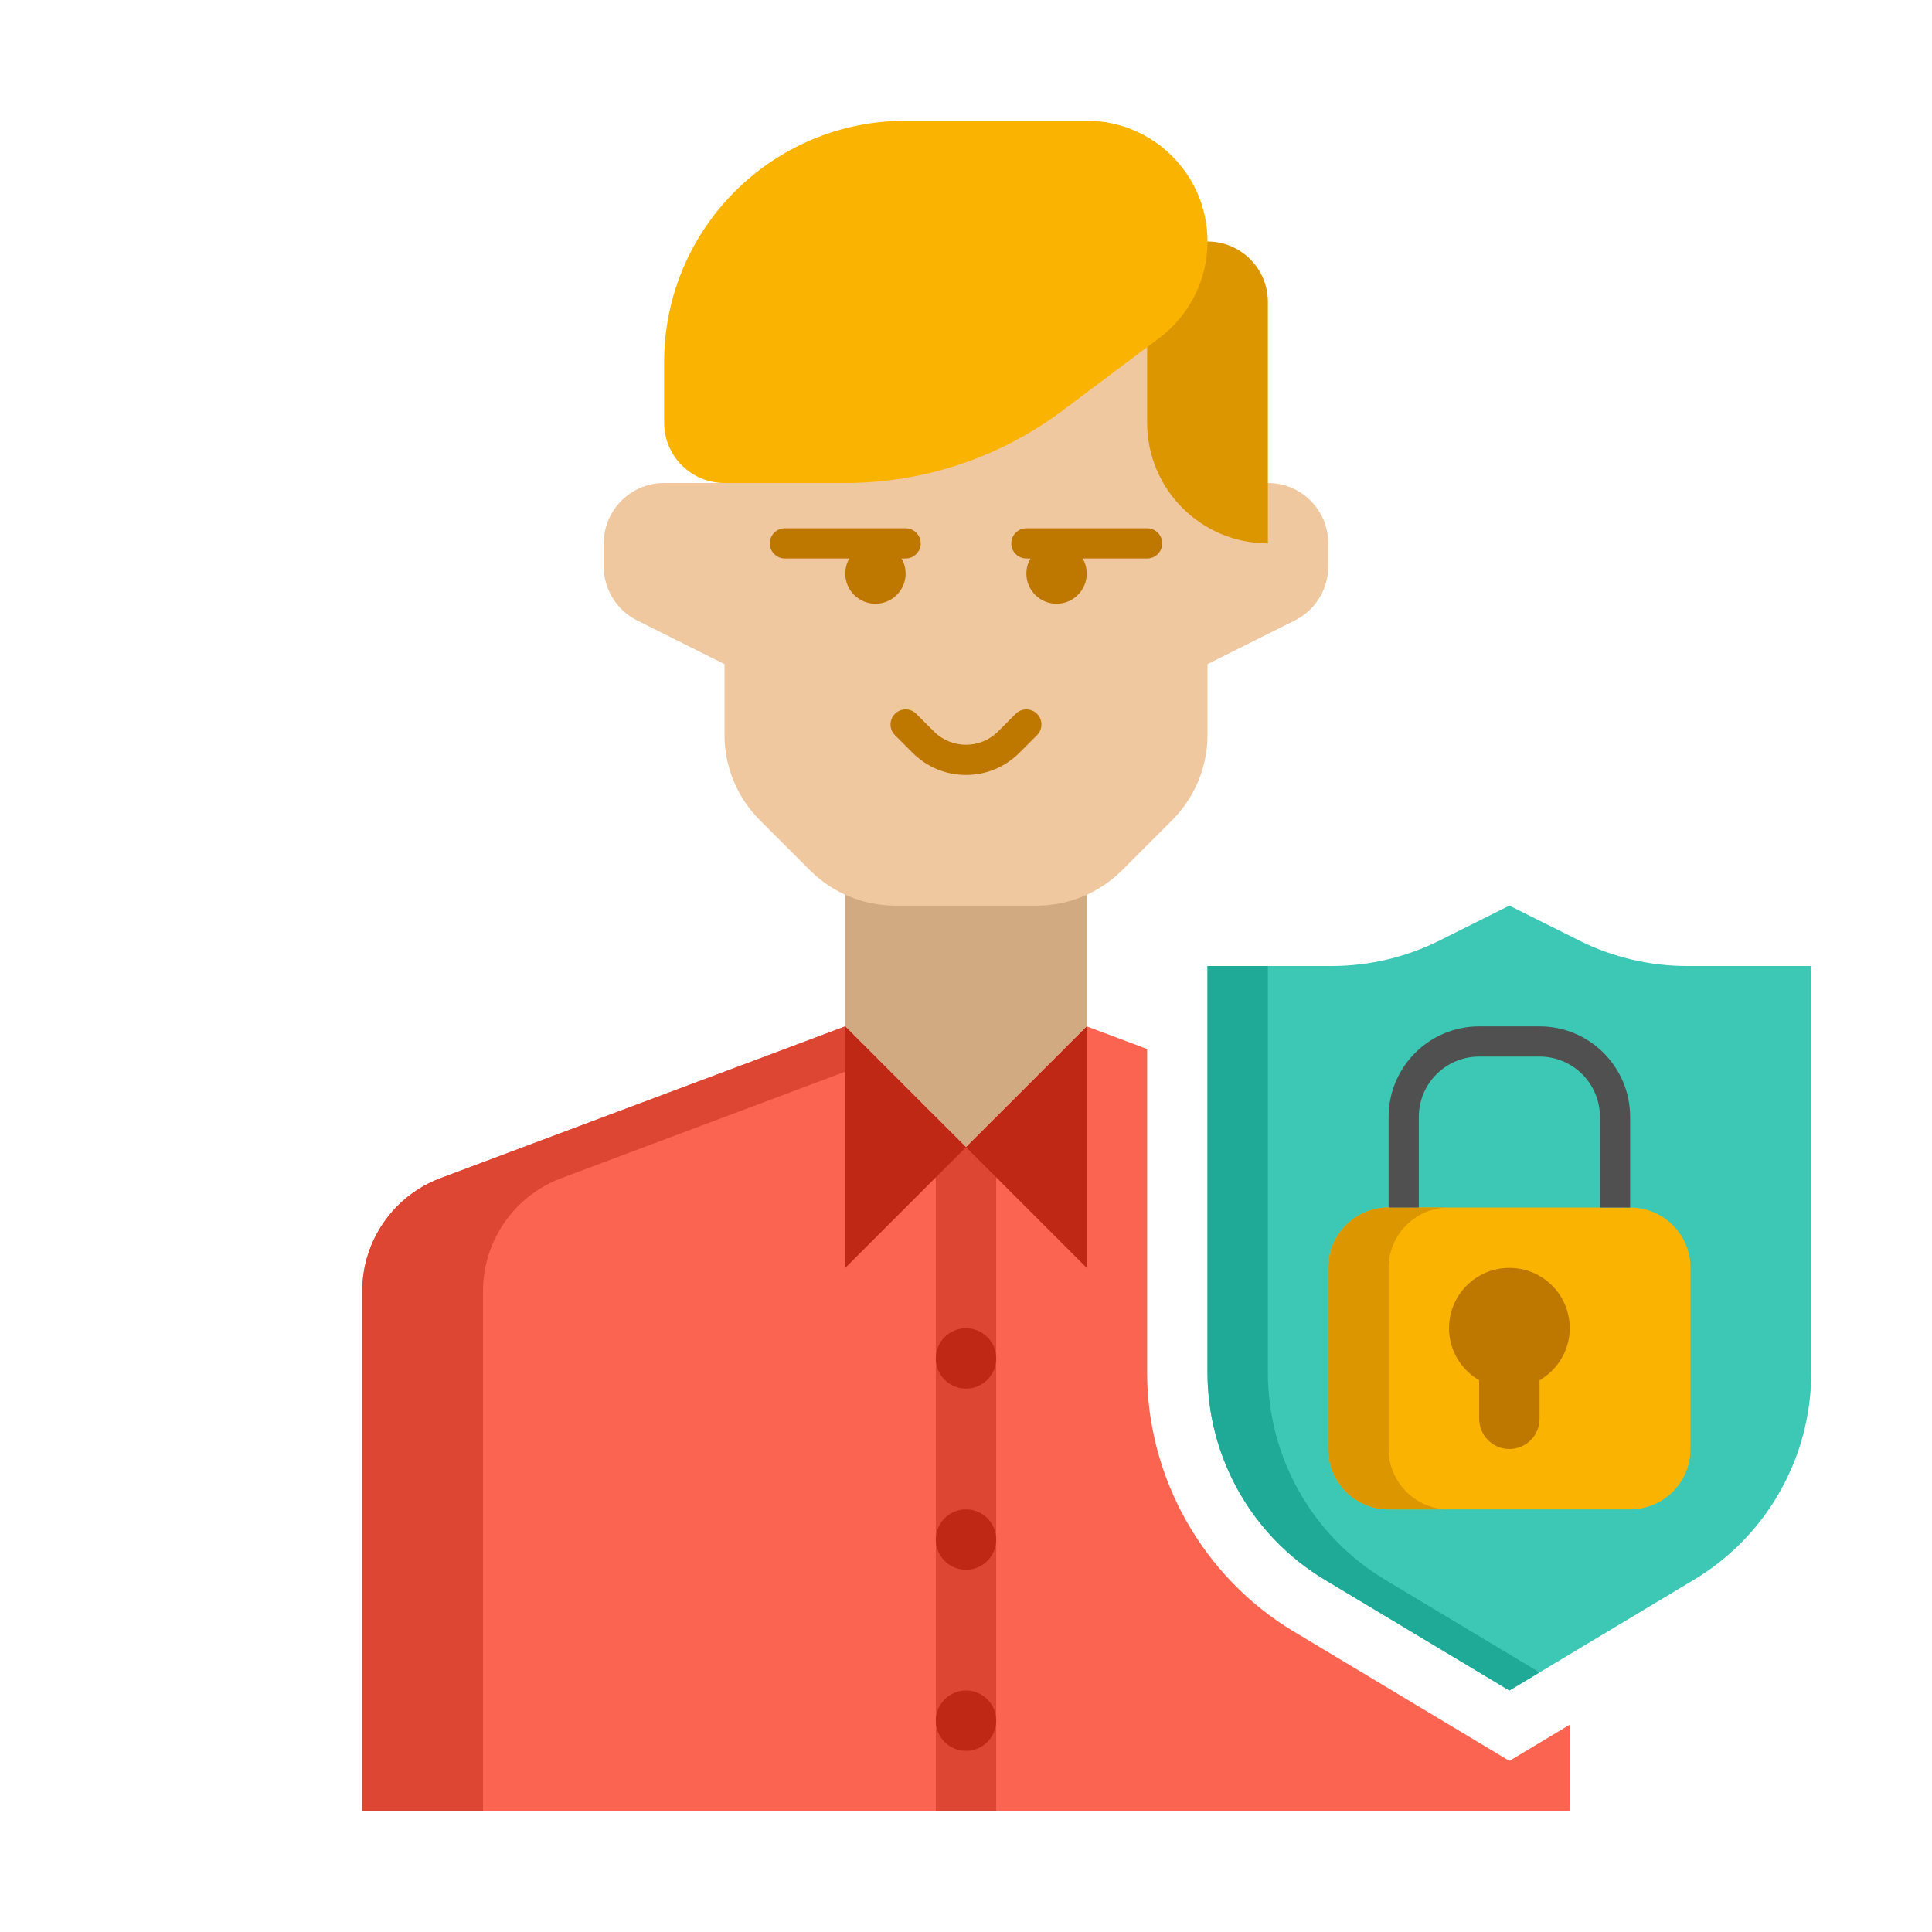 <?xml version="1.0" encoding="utf-8"?>
<!-- Generator: Adobe Illustrator 24.0.0, SVG Export Plug-In . SVG Version: 6.00 Build 0)  -->
<svg version="1.1" xmlns="http://www.w3.org/2000/svg" xmlns:xlink="http://www.w3.org/1999/xlink" x="0px" y="0px"
	 viewBox="0 0 64 64" enable-background="new 0 0 64 64" xml:space="preserve">
<g id="Captions">
</g>
<g id="Icons">
	<g>
		<g>
			<path fill="#FA6450" d="M28,34l-13.404,5.027C13.034,39.612,12,41.105,12,42.772V60h40v-2.868l-2,1.2l-7.145-4.287
				C39.86,52.249,38,48.963,38,45.471V34.75L36,34l-4,4L28,34z"/>
		</g>
		<g>
			<polygon fill="#DC4632" points="31,37 31,60 33,60 33,37 32,38 			"/>
		</g>
		<g>
			<path fill="#DC4632" d="M18.596,39.027l10.495-3.936L28,34l-13.404,5.027C13.034,39.612,12,41.105,12,42.772V60h4V42.772
				C16,41.105,17.034,39.612,18.596,39.027z"/>
		</g>
		<g>
			<polygon fill="#D2AA82" points="36,34 36,28 28,28 28,34 32,38 			"/>
		</g>
		<g>
			<path fill="#F0C8A0" d="M42,16h-2v-4.187c0-2.234-1.829-4.034-4.062-4l-8,0.125C25.753,7.973,24,9.753,24,11.938V16h-2
				c-1.105,0-2,0.895-2,2v0.764c0,0.758,0.428,1.45,1.106,1.789L24,22v2.343c0,1.061,0.421,2.078,1.172,2.828l1.657,1.657
				c0.75,0.75,1.768,1.172,2.828,1.172h4.686c1.061,0,2.078-0.421,2.828-1.172l1.657-1.657c0.75-0.75,1.172-1.768,1.172-2.828V22
				l2.894-1.447C43.572,20.214,44,19.522,44,18.764V18C44,16.895,43.105,16,42,16z"/>
		</g>
		<g>
			<path fill="#BE7800" d="M30,18.5h-4c-0.276,0-0.5-0.224-0.5-0.5s0.224-0.5,0.5-0.5h4c0.276,0,0.5,0.224,0.5,0.5
				S30.276,18.5,30,18.5z"/>
		</g>
		<g>
			<path fill="#BE7800" d="M32,25.671c-0.668,0-1.295-0.26-1.768-0.732l-0.586-0.586c-0.195-0.195-0.195-0.512,0-0.707
				s0.512-0.195,0.707,0l0.586,0.586c0.585,0.585,1.536,0.585,2.121,0l0.586-0.586c0.195-0.195,0.512-0.195,0.707,0
				s0.195,0.512,0,0.707l-0.586,0.586C33.295,25.412,32.668,25.671,32,25.671z"/>
		</g>
		<g>
			<circle fill="#BE7800" cx="29" cy="19" r="1"/>
		</g>
		<g>
			<path fill="#BE7800" d="M38,18.5h-4c-0.276,0-0.5-0.224-0.5-0.5s0.224-0.5,0.5-0.5h4c0.276,0,0.5,0.224,0.5,0.5
				S38.276,18.5,38,18.5z"/>
		</g>
		<g>
			<circle fill="#BE7800" cx="35" cy="19" r="1"/>
		</g>
		<g>
			<path fill="#DC9600" d="M42,18L42,18c-2.209,0-4-1.791-4-4V8h2c1.105,0,2,0.895,2,2V18z"/>
		</g>
		<g>
			<path fill="#FAB400" d="M22,14v-2c0-4.418,3.582-8,8-8h6c2.209,0,4,1.791,4,4v0c0,1.259-0.593,2.445-1.6,3.2l-3.2,2.4
				C33.123,15.158,30.596,16,28,16l-4,0C22.895,16,22,15.105,22,14z"/>
		</g>
		<g>
			<path fill="#3CC8B4" d="M40,32h4.111c1.242,0,2.467-0.289,3.578-0.845L50,30l2.311,1.155C53.422,31.711,54.647,32,55.889,32H60
				v13.47c0,2.81-1.474,5.414-3.884,6.86L50,56l-6.116-3.67C41.474,50.885,40,48.281,40,45.47V32z"/>
		</g>
		<g>
			<path fill="#1EAA96" d="M45.884,52.33C43.474,50.885,42,48.281,42,45.47V32h-2v13.47c0,2.81,1.474,5.414,3.884,6.86L50,56l1-0.6
				L45.884,52.33z"/>
		</g>
		<g>
			<path fill="#FAB400" d="M54,50h-8c-1.105,0-2-0.895-2-2v-6c0-1.105,0.895-2,2-2h8c1.105,0,2,0.895,2,2v6
				C56,49.105,55.105,50,54,50z"/>
		</g>
		<g>
			<path fill="#DC9600" d="M46,48v-6c0-1.105,0.895-2,2-2h-2c-1.105,0-2,0.895-2,2v6c0,1.105,0.895,2,2,2h2
				C46.895,50,46,49.105,46,48z"/>
		</g>
		<g>
			<path fill="#505050" d="M47,40v-3c0-1.105,0.895-2,2-2h2c1.105,0,2,0.895,2,2v3h1v-3c0-1.657-1.343-3-3-3h-2
				c-1.657,0-3,1.343-3,3v3H47z"/>
		</g>
		<g>
			<path fill="#BE7800" d="M52,44c0-1.105-0.895-2-2-2s-2,0.895-2,2c0,0.738,0.405,1.376,1,1.723V47c0,0.552,0.448,1,1,1
				s1-0.448,1-1v-1.277C51.595,45.376,52,44.738,52,44z"/>
		</g>
		<g>
			<polygon fill="#BE2814" points="28,34 28,42 32,38 			"/>
		</g>
		<g>
			<polygon fill="#BE2814" points="36,34 36,42 32,38 			"/>
		</g>
		<g>
			<circle fill="#BE2814" cx="32" cy="57" r="1"/>
		</g>
		<g>
			<circle fill="#BE2814" cx="32" cy="51" r="1"/>
		</g>
		<g>
			<circle fill="#BE2814" cx="32" cy="45" r="1"/>
		</g>
	</g>
</g>
</svg>

